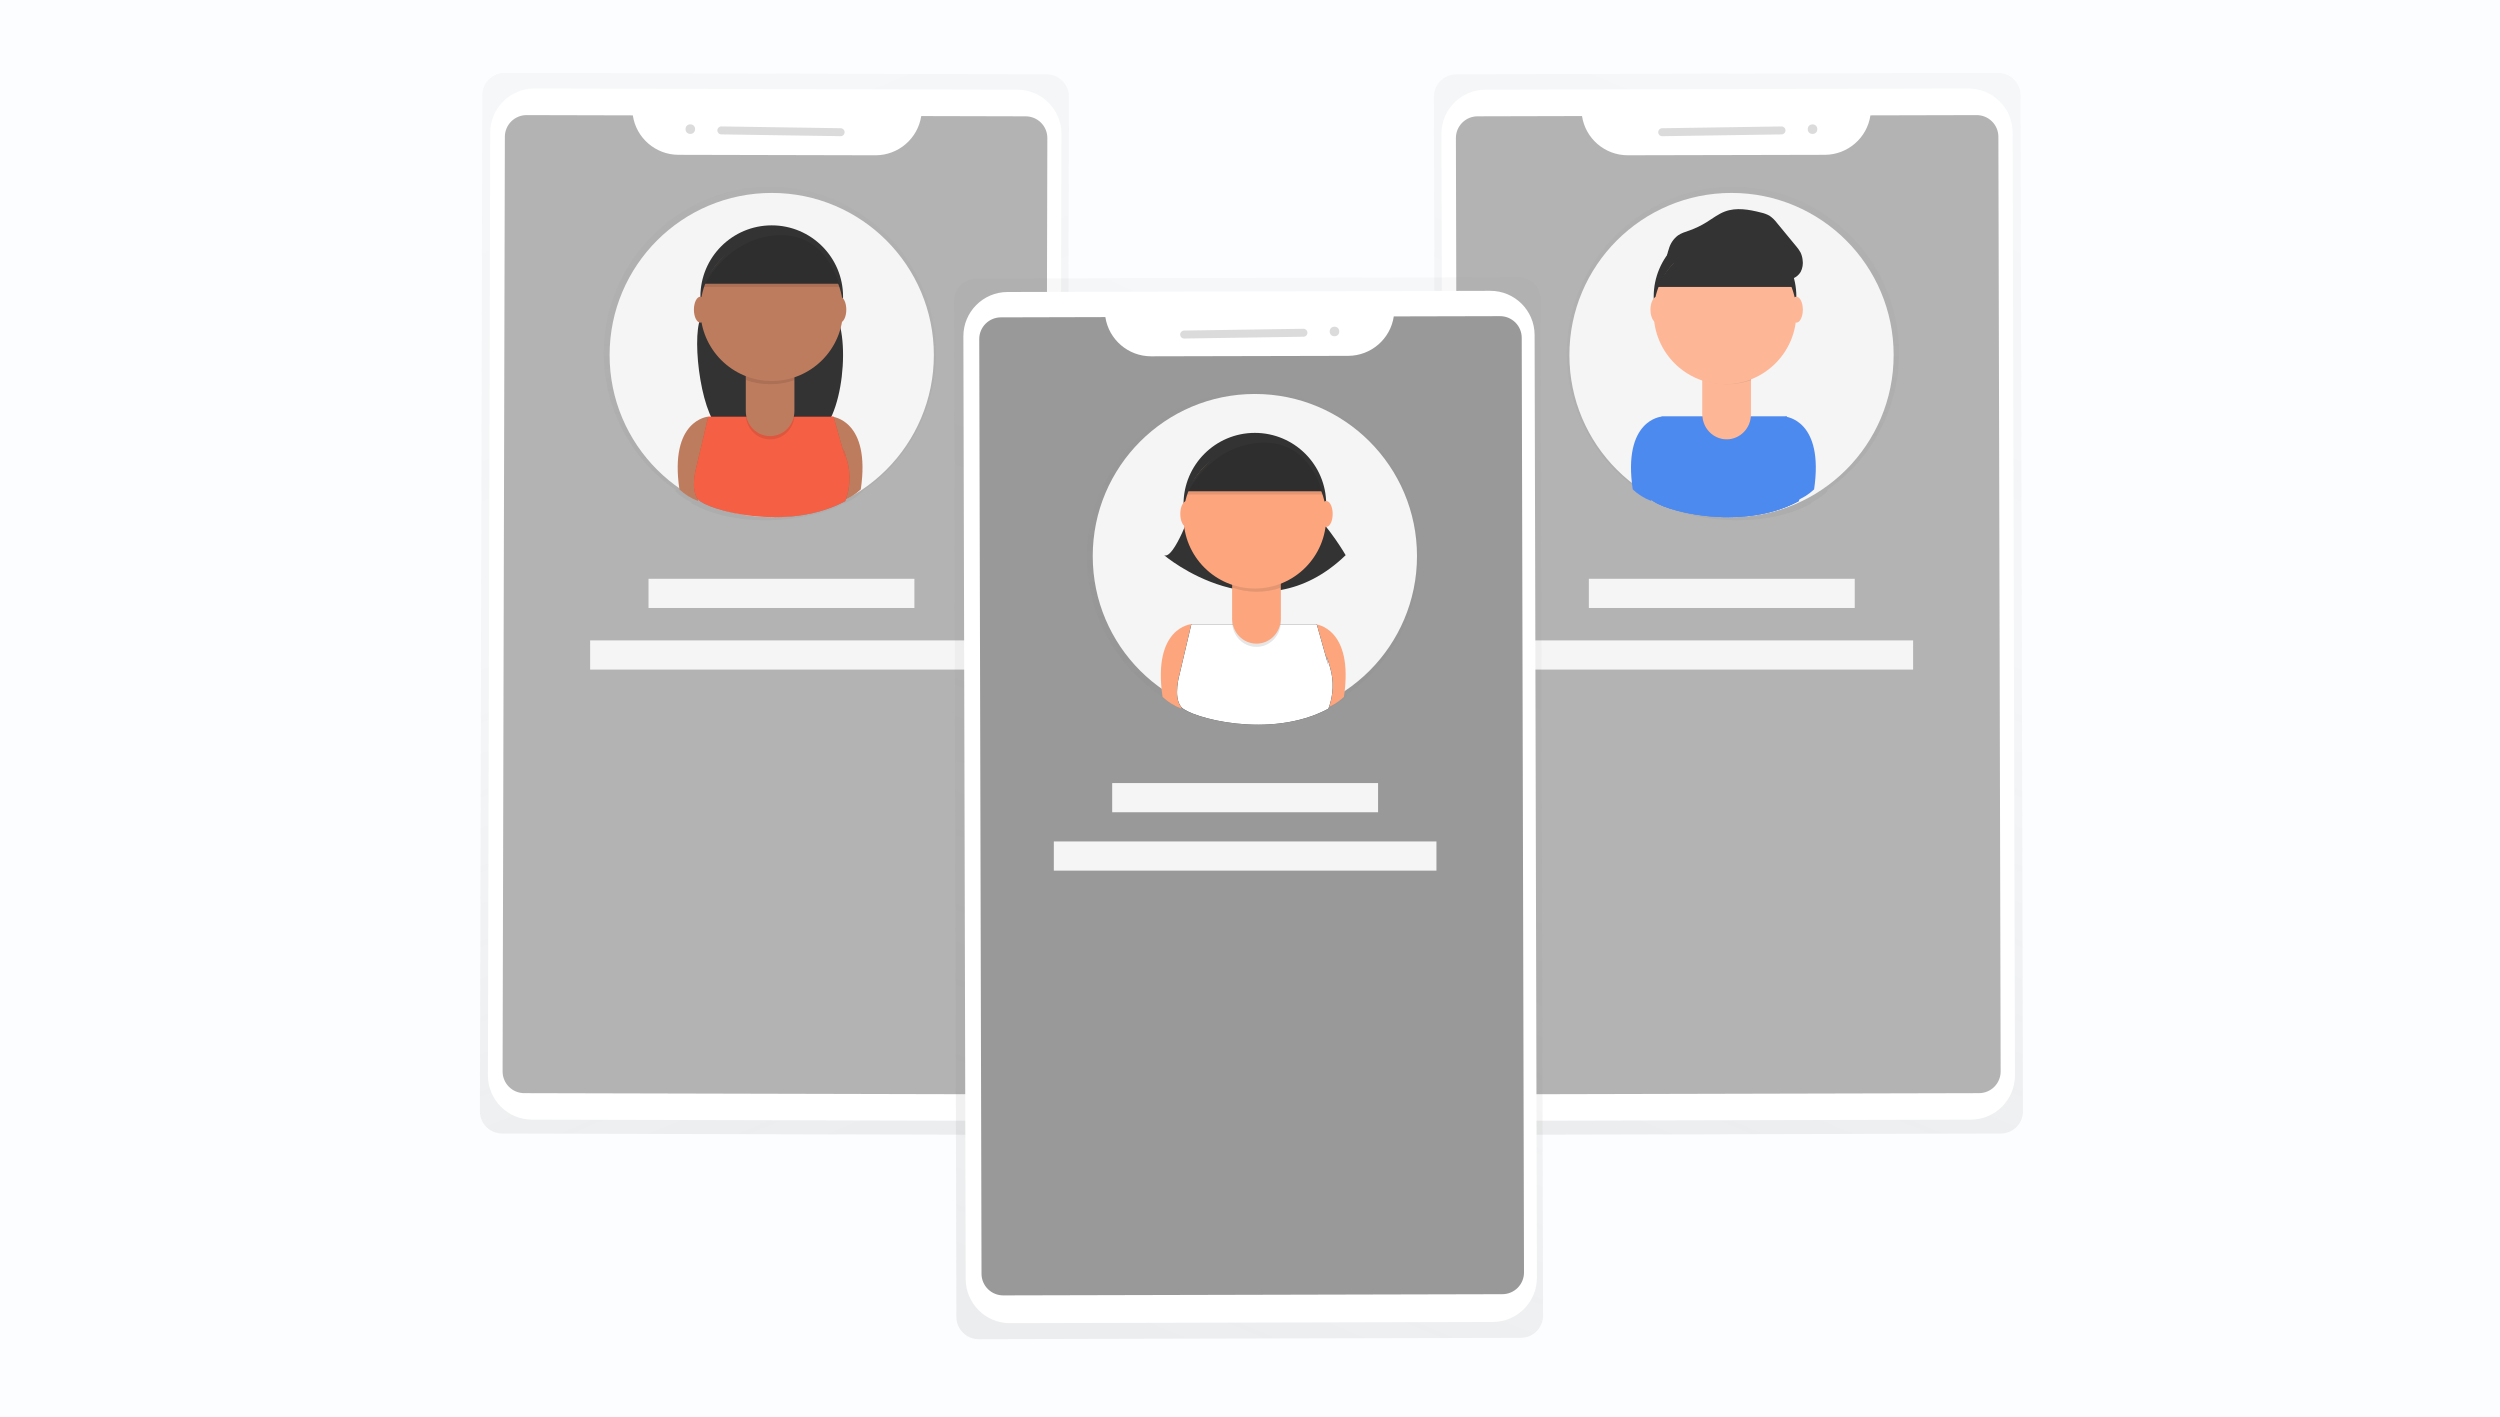 <?xml version="1.0" encoding="UTF-8"?>
<svg width="771px" height="437px" viewBox="0 0 771 437" version="1.1" xmlns="http://www.w3.org/2000/svg" xmlns:xlink="http://www.w3.org/1999/xlink">
    <!-- Generator: Sketch 53.2 (72643) - https://sketchapp.com -->
    <title>createprofile</title>
    <desc>Created with Sketch.</desc>
    <defs>
        <linearGradient x1="37.955%" y1="101.734%" x2="62.045%" y2="-1.738%" id="linearGradient-1">
            <stop stop-color="#808080" stop-opacity="0.25" offset="0%"></stop>
            <stop stop-color="#808080" stop-opacity="0.12" offset="54%"></stop>
            <stop stop-color="#808080" stop-opacity="0.1" offset="100%"></stop>
        </linearGradient>
        <linearGradient x1="50.003%" y1="100%" x2="50.003%" y2="-0.001%" id="linearGradient-2">
            <stop stop-color="#808080" stop-opacity="0.25" offset="0%"></stop>
            <stop stop-color="#808080" stop-opacity="0.12" offset="54%"></stop>
            <stop stop-color="#808080" stop-opacity="0.1" offset="100%"></stop>
        </linearGradient>
        <linearGradient x1="62.196%" y1="101.591%" x2="37.965%" y2="-1.775%" id="linearGradient-3">
            <stop stop-color="#808080" stop-opacity="0.25" offset="0%"></stop>
            <stop stop-color="#808080" stop-opacity="0.12" offset="54%"></stop>
            <stop stop-color="#808080" stop-opacity="0.1" offset="100%"></stop>
        </linearGradient>
        <linearGradient x1="49.997%" y1="100%" x2="49.997%" y2="-0.001%" id="linearGradient-4">
            <stop stop-color="#808080" stop-opacity="0.25" offset="0%"></stop>
            <stop stop-color="#808080" stop-opacity="0.12" offset="54%"></stop>
            <stop stop-color="#808080" stop-opacity="0.1" offset="100%"></stop>
        </linearGradient>
        <linearGradient x1="38.939%" y1="102.226%" x2="63.169%" y2="-1.14%" id="linearGradient-5">
            <stop stop-color="#808080" stop-opacity="0.25" offset="0%"></stop>
            <stop stop-color="#808080" stop-opacity="0.12" offset="54%"></stop>
            <stop stop-color="#808080" stop-opacity="0.1" offset="100%"></stop>
        </linearGradient>
        <path d="M258.076,170.5 L219.416,170.5 L215.808,185.837 C215.808,185.837 213.69,192.939 216.313,196.061 C218.936,199.184 243.577,206.286 261.674,196.562 C263.248,192.472 263.426,187.982 262.179,183.782 C260.118,176.625 261.674,183.281 261.674,183.281 L258.076,170.5 Z" id="path-6"></path>
        <filter x="-12.5%" y="-19.4%" width="125.0%" height="138.7%" filterUnits="objectBoundingBox" id="filter-7">
            <feOffset dx="0" dy="0" in="SourceAlpha" result="shadowOffsetOuter1"></feOffset>
            <feGaussianBlur stdDeviation="2" in="shadowOffsetOuter1" result="shadowBlurOuter1"></feGaussianBlur>
            <feColorMatrix values="0 0 0 0 0   0 0 0 0 0   0 0 0 0 0  0 0 0 0.5 0" type="matrix" in="shadowBlurOuter1"></feColorMatrix>
        </filter>
    </defs>
    <g id="Page-1" stroke="none" stroke-width="1" fill="none" fill-rule="evenodd">
        <g id="createprofile" fill-rule="nonzero">
            <g id="BG">
                <g id="Group-21" transform="translate(0, -0)">
                    <polygon id="Path" fill="#FBFDFE" points="771 1.13686838e-13 0 1.13686838e-13 0 437 771 437"></polygon>
                    <g id="undraw_swipe_profiles1_i6mr" transform="translate(148, 22)">
                        <g id="Group" opacity="0.5" transform="translate(294, 0.5)" fill="url(#linearGradient-1)">
                            <path d="M174.232,0.005 L7.064,0.413 C5.242,0.417 3.497,1.146 2.212,2.44 C0.927,3.733 0.207,5.485 0.211,7.311 L0.945,320.639 C0.951,322.469 1.683,324.221 2.98,325.509 C4.277,326.796 6.032,327.513 7.858,327.501 L175.027,327.093 C176.848,327.089 178.593,326.36 179.878,325.067 C181.164,323.773 181.883,322.021 181.879,320.196 L181.12,6.862 C181.106,3.063 178.023,-0.006 174.232,0.005 Z" id="Path"></path>
                        </g>
                        <path d="M310.529,5.468 L459.414,5.468 C466.947,5.468 473.054,11.575 473.054,19.108 L473.054,309.842 C473.054,317.375 466.947,323.482 459.414,323.482 L310.529,323.482 C302.995,323.482 296.889,317.375 296.889,309.842 L296.889,19.108 C296.889,11.575 302.995,5.468 310.529,5.468 Z" id="Rectangle" fill="#FFFFFF" transform="translate(384.971, 164.475) rotate(-0.14) translate(-384.971, -164.475) "></path>
                        <path d="M428.842,13.58 C427.807,20.54 421.847,25.705 414.804,25.746 L353.974,25.886 C346.937,25.874 340.959,20.74 339.89,13.791 L307.675,13.872 C305.9,13.876 304.2,14.584 302.949,15.84 C301.697,17.096 300.996,18.798 301,20.57 L301.699,308.832 C301.703,310.606 302.413,312.306 303.673,313.557 C304.932,314.808 306.638,315.507 308.414,315.5 L462.325,315.128 C464.1,315.124 465.8,314.416 467.051,313.16 C468.303,311.904 469.004,310.202 469,308.43 L468.301,20.168 C468.297,18.396 467.588,16.697 466.331,15.447 C465.073,14.196 463.37,13.496 461.596,13.5 L428.842,13.58 Z" id="03400db2-955d-4119-b6c0-e63250e8f2de" fill="#000000" opacity="0.3"></path>
                        <g id="Group" opacity="0.5" transform="translate(335, 35.5)" fill="url(#linearGradient-2)">
                            <path d="M102.688,51.369 C102.686,26.939 85.438,5.907 61.482,1.12 C37.525,-3.667 13.52,9.122 4.129,31.675 C-5.263,54.229 2.572,80.275 22.846,93.906 L22.876,94.132 C24.55,95.737 26.526,96.994 28.689,97.83 L28.755,97.604 C31.151,99.664 41.255,102.96 52.872,102.93 L53.123,102.93 C60.479,102.93 68.457,101.633 75.476,97.835 C75.476,97.835 75.537,97.699 75.632,97.448 C77.411,96.612 79.043,95.494 80.466,94.137 C80.492,93.943 80.519,93.748 80.546,93.554 C94.419,83.993 102.699,68.218 102.688,51.369 L102.688,51.369 Z" id="Path"></path>
                        </g>
                        <circle id="Oval" fill="#F5F5F5" cx="386" cy="87.5" r="50"></circle>
                        <path d="M364.617,17.272 L401.418,17.272 C402.096,17.272 402.646,17.822 402.646,18.5 C402.646,18.5 402.646,18.5 402.646,18.5 L402.646,18.5 C402.646,19.178 402.096,19.728 401.418,19.728 L364.617,19.728 C363.939,19.728 363.389,19.178 363.389,18.5 C363.389,18.5 363.389,18.5 363.389,18.5 L363.389,18.5 C363.389,17.822 363.939,17.272 364.617,17.272 Z" id="Rectangle" fill="#DBDBDB" transform="translate(383.018, 18.5) rotate(-0.86) translate(-383.018, -18.5) "></path>
                        <ellipse id="Oval" fill="#DBDBDB" transform="translate(410.986, 17.834) rotate(-0.86) translate(-410.986, -17.834) " cx="410.986" cy="17.834" rx="1.474" ry="1.474"></ellipse>
                        <rect id="Rectangle" fill="#F5F5F5" x="342" y="156.5" width="82" height="9"></rect>
                        <rect id="Rectangle" fill="#F5F5F5" x="324" y="175.5" width="118" height="9"></rect>
                        <g id="Group" opacity="0.5" transform="translate(0, 0.5)" fill="url(#linearGradient-3)">
                            <path d="M7.647,0.005 L174.816,0.413 C176.637,0.417 178.382,1.146 179.667,2.44 C180.952,3.733 181.672,5.485 181.668,7.311 L180.934,320.639 C180.929,322.469 180.197,324.221 178.9,325.509 C177.602,326.796 175.847,327.513 174.021,327.501 L6.853,327.093 C5.031,327.089 3.286,326.36 2.001,325.067 C0.716,323.773 -0.004,322.021 4.6855546e-10,320.196 L0.759,6.862 C0.773,3.063 3.856,-0.006 7.647,0.005 Z" id="Path"></path>
                        </g>
                        <path d="M16.467,5.468 L165.352,5.468 C172.886,5.468 178.992,11.575 178.992,19.108 L178.992,309.842 C178.992,317.375 172.886,323.482 165.352,323.482 L16.467,323.482 C8.934,323.482 2.827,317.375 2.827,309.842 L2.827,19.108 C2.827,11.575 8.934,5.468 16.467,5.468 Z" id="Rectangle" fill="#FFFFFF" transform="translate(90.91, 164.475) rotate(-179.86) translate(-90.91, -164.475) "></path>
                        <path d="M47.159,13.58 C48.194,20.54 54.155,25.705 61.198,25.746 L122.025,25.891 C129.062,25.879 135.04,20.745 136.108,13.796 L168.325,13.877 C170.1,13.881 171.799,14.589 173.051,15.845 C174.303,17.101 175.004,18.803 175,20.575 L174.301,308.837 C174.295,310.609 173.586,312.307 172.327,313.557 C171.069,314.806 169.365,315.505 167.591,315.5 L13.675,315.128 C11.9,315.124 10.201,314.416 8.949,313.16 C7.697,311.904 6.996,310.202 7,308.43 L7.699,20.168 C7.703,18.396 8.412,16.697 9.669,15.447 C10.927,14.196 12.63,13.496 14.404,13.5 L47.159,13.58 Z" id="630d207c-7e3b-460e-9d0a-7242eec8ea7a" fill="#000000" opacity="0.3"></path>
                        <g id="Group" opacity="0.5" transform="translate(38, 35.5)" fill="url(#linearGradient-4)">
                            <path d="M0.191,51.369 C0.194,26.939 17.441,5.907 41.398,1.12 C65.355,-3.667 89.36,9.122 98.751,31.675 C108.142,54.229 100.308,80.275 80.034,93.906 L80.003,94.132 C78.329,95.737 76.353,96.994 74.19,97.83 L74.125,97.604 C71.728,99.664 61.624,102.96 50.008,102.93 L49.757,102.93 C42.401,102.93 34.422,101.633 27.403,97.835 C27.403,97.835 27.343,97.699 27.247,97.448 C25.468,96.612 23.836,95.494 22.414,94.137 C22.387,93.943 22.36,93.748 22.333,93.554 C8.46,83.993 0.18,68.218 0.191,51.369 Z" id="Path"></path>
                        </g>
                        <circle id="Oval" fill="#F5F5F5" cx="90" cy="87.5" r="50"></circle>
                        <path d="M74.456,17.266 L111.257,17.266 C111.935,17.266 112.485,17.816 112.485,18.494 L112.485,18.494 C112.485,19.172 111.935,19.722 111.257,19.722 C111.257,19.722 111.257,19.722 111.257,19.722 L74.456,19.722 C73.777,19.722 73.228,19.172 73.228,18.494 L73.228,18.494 C73.228,17.816 73.777,17.266 74.456,17.266 C74.456,17.266 74.456,17.266 74.456,17.266 Z" id="Rectangle" fill="#DBDBDB" transform="translate(92.856, 18.494) rotate(-179.14) translate(-92.856, -18.494) "></path>
                        <ellipse id="Oval" fill="#DBDBDB" transform="translate(64.89, 17.826) rotate(-89.14) translate(-64.89, -17.826) " cx="64.89" cy="17.826" rx="1.474" ry="1.474"></ellipse>
                        <rect id="Rectangle" fill="#F5F5F5" transform="translate(93, 161) rotate(-180) translate(-93, -161) " x="52" y="156.5" width="82" height="9"></rect>
                        <rect id="Rectangle" fill="#F5F5F5" transform="translate(93, 180) rotate(-180) translate(-93, -180) " x="34" y="175.5" width="118" height="9"></rect>
                        <g id="Group" opacity="0.5" transform="translate(146, 63.5)" fill="url(#linearGradient-5)">
                            <path d="M174.232,0.005 L7.064,0.413 C5.242,0.417 3.497,1.146 2.212,2.44 C0.927,3.733 0.207,5.485 0.211,7.311 L0.945,320.639 C0.951,322.469 1.683,324.221 2.98,325.509 C4.277,326.796 6.032,327.513 7.858,327.501 L175.027,327.093 C176.848,327.089 178.593,326.36 179.878,325.067 C181.164,323.773 181.883,322.021 181.879,320.196 L181.12,6.862 C181.106,3.063 178.023,-0.006 174.232,0.005 L174.232,0.005 Z" id="Path"></path>
                        </g>
                        <path d="M163.101,67.871 L311.987,67.871 C319.52,67.871 325.627,73.978 325.627,81.511 L325.627,372.244 C325.627,379.778 319.52,385.884 311.987,385.884 L163.101,385.884 C155.568,385.884 149.461,379.778 149.461,372.244 L149.461,81.511 C149.461,73.978 155.568,67.871 163.101,67.871 Z" id="Rectangle" fill="#FFFFFF" transform="translate(237.544, 226.878) rotate(-0.14) translate(-237.544, -226.878) "></path>
                        <path d="M281.842,75.58 C280.807,82.54 274.847,87.705 267.804,87.746 L206.974,87.886 C199.937,87.874 193.959,82.74 192.89,75.791 L160.675,75.872 C158.9,75.876 157.2,76.584 155.949,77.84 C154.697,79.096 153.996,80.798 154,82.57 L154.699,370.832 C154.703,372.606 155.413,374.306 156.673,375.557 C157.932,376.808 159.638,377.507 161.414,377.5 L315.325,377.128 C317.1,377.124 318.8,376.416 320.051,375.16 C321.303,373.904 322.004,372.202 322,370.43 L321.301,82.168 C321.297,80.396 320.588,78.697 319.331,77.447 C318.073,76.196 316.37,75.496 314.596,75.5 L281.842,75.58 Z" id="e707708a-3328-453c-98e2-ff60f305110c" fill="#000000" opacity="0.4"></path>
                        <g id="Group" opacity="0.5" transform="translate(187, 98.5)" fill="url(#linearGradient-2)">
                            <path d="M102.688,51.369 C102.686,26.939 85.438,5.907 61.482,1.12 C37.525,-3.667 13.52,9.122 4.129,31.675 C-5.263,54.229 2.572,80.275 22.846,93.906 L22.876,94.132 C24.55,95.737 26.526,96.994 28.689,97.83 L28.755,97.604 C31.151,99.664 41.255,102.96 52.872,102.93 L53.123,102.93 C60.479,102.93 68.457,101.633 75.476,97.835 C75.476,97.835 75.537,97.699 75.632,97.448 C77.411,96.612 79.043,95.494 80.466,94.137 C80.492,93.943 80.519,93.748 80.546,93.554 C94.419,83.993 102.699,68.218 102.688,51.369 Z" id="Path"></path>
                        </g>
                        <circle id="Oval" fill="#F5F5F5" cx="239" cy="149.5" r="50"></circle>
                        <path d="M217.185,79.669 L253.986,79.669 C254.664,79.669 255.214,80.219 255.214,80.897 C255.214,80.897 255.214,80.897 255.214,80.897 L255.214,80.897 C255.214,81.575 254.664,82.125 253.986,82.125 L217.185,82.125 C216.506,82.125 215.957,81.575 215.957,80.897 C215.957,80.897 215.957,80.897 215.957,80.897 L215.957,80.897 C215.957,80.219 216.506,79.669 217.185,79.669 Z" id="Rectangle" fill="#DBDBDB" transform="translate(235.585, 80.897) rotate(-0.86) translate(-235.585, -80.897) "></path>
                        <ellipse id="Oval" fill="#DBDBDB" transform="translate(263.554, 80.231) rotate(-0.86) translate(-263.554, -80.231) " cx="263.554" cy="80.231" rx="1.474" ry="1.474"></ellipse>
                        <rect id="Rectangle" fill="#F5F5F5" x="195" y="219.5" width="82" height="9"></rect>
                        <rect id="Rectangle" fill="#F5F5F5" x="177" y="237.5" width="118" height="9"></rect>
                        <path d="M219.364,170.5 C219.364,170.5 207.361,171.465 210.534,192.931 C212.179,194.48 214.121,195.693 216.248,196.5 L223,174.069 L219.364,170.5 Z" id="Path" fill="#FDA57D"></path>
                        <path d="M257.636,170.5 C257.636,170.5 269.639,171.465 266.466,192.931 C264.821,194.48 262.879,195.693 260.752,196.5 L254,174.069 L257.636,170.5 Z" id="Path" fill="#FDA57D"></path>
                        <path d="M219.734,134.5 C219.734,134.5 214.083,150.743 211,149.22 C211,149.22 240.718,174.6 267,149.22 C267,149.22 262.376,141.099 255.697,134.5 L219.734,134.5 Z" id="Path" fill="#333333"></path>
                        <circle id="Oval" fill="#333333" cx="239" cy="133.5" r="22"></circle>
                        <path d="M258.076,170.5 L219.416,170.5 L215.808,185.837 C215.808,185.837 213.69,192.939 216.313,196.061 C218.936,199.184 243.577,206.286 261.674,196.562 C263.248,192.472 263.426,187.982 262.179,183.782 C260.118,176.625 261.674,183.281 261.674,183.281 L258.076,170.5 Z" id="Path" fill="#000000" opacity="0.1"></path>
                        <path d="M258.076,170.5 L219.416,170.5 L215.808,185.837 C215.808,185.837 213.69,192.939 216.313,196.061 C218.936,199.184 243.577,206.286 261.674,196.562 C263.248,192.472 263.426,187.982 262.179,183.782 C260.118,176.625 261.674,183.281 261.674,183.281 L258.076,170.5 Z" id="Path" fill="#000000" opacity="0.1"></path>
                        <g id="Path">
                            <use fill="black" fill-opacity="1" filter="url(#filter-7)" xlink:href="#path-6"></use>
                            <use fill="#FFFFFF" xlink:href="#path-6"></use>
                        </g>
                        <path d="M232,157.5 L247,157.5 L247,169.802 C247,174.053 243.642,177.5 239.5,177.5 L239.5,177.5 C235.358,177.5 232,174.053 232,169.802 L232,157.5 L232,157.5 Z" id="Path" fill="#000000" opacity="0.1"></path>
                        <path d="M232,156.5 L247,156.5 L247,168.808 C247,173.056 243.642,176.5 239.5,176.5 L239.5,176.5 C235.358,176.5 232,173.056 232,168.808 L232,156.5 L232,156.5 Z" id="Path" fill="#FDA57D"></path>
                        <path d="M232,159.207 C236.834,160.918 242.156,160.931 247,159.245 L247,157.5 L232,157.5 L232,159.207 Z" id="Path" fill="#000000" opacity="0.1"></path>
                        <circle id="Oval" fill="#FDA57D" cx="239" cy="137.5" r="22"></circle>
                        <path d="M218,129.5 L260,129.5 C260,129.5 256.415,112.465 240.537,113.55 C224.659,114.634 218,129.5 218,129.5 Z" id="Path" fill="#333333"></path>
                        <ellipse id="Oval" fill="#FDA57D" cx="218" cy="136.5" rx="2" ry="4"></ellipse>
                        <ellipse id="Oval" fill="#FDA57D" cx="261" cy="136.5" rx="2" ry="4"></ellipse>
                        <path d="M218,130.5 L260,130.5 C260,130.5 256.415,113.465 240.537,114.55 C224.659,115.634 218,130.5 218,130.5 Z" id="Path" fill="#000000" opacity="0.1"></path>
                        <path d="M364.364,106.5 C364.364,106.5 352.361,107.465 355.534,128.931 C357.179,130.48 359.121,131.693 361.248,132.5 L368,110.069 L364.364,106.5 Z" id="Path" fill="#4D8AF0"></path>
                        <path d="M402.636,106.5 C402.636,106.5 414.639,107.465 411.466,128.931 C409.821,130.48 407.879,131.693 405.752,132.5 L399,110.069 L402.636,106.5 Z" id="Path" fill="#4D8AF0"></path>
                        <circle id="Oval" fill="#333333" cx="384" cy="69.5" r="22"></circle>
                        <path d="M403.076,106.5 L364.416,106.5 L360.808,121.837 C360.808,121.837 358.69,128.939 361.313,132.061 C363.936,135.184 388.577,142.286 406.674,132.562 C408.248,128.472 408.426,123.982 407.179,119.782 C405.118,112.625 406.674,119.281 406.674,119.281 L403.076,106.5 Z" id="Path" fill="#4D8AF0"></path>
                        <path d="M403.076,106.5 L364.416,106.5 L360.808,121.837 C360.808,121.837 358.69,128.939 361.313,132.061 C363.936,135.184 388.577,142.286 406.674,132.562 C408.248,128.472 408.426,123.982 407.179,119.782 C405.118,112.625 406.674,119.281 406.674,119.281 L403.076,106.5 Z" id="Path" fill="#4D8AF0"></path>
                        <path d="M403.076,106.5 L364.416,106.5 L360.808,121.837 C360.808,121.837 358.69,128.939 361.313,132.061 C363.936,135.184 388.577,142.286 406.674,132.562 C408.248,128.472 408.426,123.982 407.179,119.782 C405.118,112.625 406.674,119.281 406.674,119.281 L403.076,106.5 Z" id="Path" fill="#4D8AF0"></path>
                        <path d="M377,93.5 L392,93.5 L392,105.802 C392,110.053 388.642,113.5 384.5,113.5 L384.5,113.5 C380.358,113.5 377,110.053 377,105.802 L377,93.5 L377,93.5 Z" id="Path" fill="#000000" opacity="0.1"></path>
                        <path d="M377,93.5 L392,93.5 L392,105.808 C392,110.056 388.642,113.5 384.5,113.5 L384.5,113.5 C380.358,113.5 377,110.056 377,105.808 L377,93.5 L377,93.5 Z" id="Path" fill="#FDB797"></path>
                        <path d="M377,95.207 C381.834,96.918 387.156,96.931 392,95.245 L392,93.5 L377,93.5 L377,95.207 Z" id="Path" fill="#000000" opacity="0.1"></path>
                        <circle id="Oval" fill="#FDB797" cx="384" cy="74.5" r="22"></circle>
                        <path d="M363,66.5 L405,66.5 C405,66.5 401.415,49.465 385.537,50.55 C369.659,51.634 363,66.5 363,66.5 Z" id="Path" fill="#000000" opacity="0.1"></path>
                        <path d="M363,66.5 L405,66.5 C405,66.5 401.415,49.465 385.537,50.55 C369.659,51.634 363,66.5 363,66.5 Z" id="Path" fill="#333333"></path>
                        <ellipse id="Oval" fill="#FDB797" cx="363" cy="73.5" rx="2" ry="4"></ellipse>
                        <ellipse id="Oval" fill="#FDB797" cx="406" cy="73.5" rx="2" ry="4"></ellipse>
                        <path d="M366.658,54.812 C367.109,53.13 368.106,51.647 369.491,50.597 C370.566,49.851 371.847,49.488 373.082,49.055 C374.905,48.402 376.654,47.557 378.3,46.534 C380.169,45.379 381.922,43.988 383.981,43.221 C387.497,41.905 391.459,42.616 395.116,43.559 C396.026,43.752 396.903,44.08 397.717,44.532 C398.605,45.148 399.385,45.906 400.028,46.776 L405.824,53.804 C406.377,54.42 406.861,55.097 407.265,55.821 C407.614,56.543 407.837,57.321 407.923,58.12 C408.131,59.411 407.914,60.735 407.305,61.891 C406.301,63.57 404.292,64.412 402.363,64.492 C400.435,64.573 398.526,63.988 396.663,63.459 C390.636,61.694 384.579,60.051 378.356,59.315 C375.266,58.932 372.147,58.831 369.039,59.012 C368.065,59.078 366.774,59.516 366.181,58.508 C365.664,57.681 366.392,55.664 366.658,54.812 Z" id="Path" fill="#333333"></path>
                        <path d="M70.364,106.5 C70.364,106.5 58.361,107.465 61.534,128.931 C63.179,130.48 65.121,131.693 67.248,132.5 L74,110.069 L70.364,106.5 Z" id="Path" fill="#BE7C5E"></path>
                        <path d="M108.636,106.5 C108.636,106.5 120.639,107.465 117.466,128.931 C115.821,130.48 113.879,131.693 111.752,132.5 L105,110.069 L108.636,106.5 Z" id="Path" fill="#BE7C5E"></path>
                        <path d="M70.231,70.5 C70.231,70.5 69.319,73.133 68.024,76.179 C65.199,82.845 68.422,108.444 75.187,111.171 C82.772,114.233 92.755,116.192 103.121,112.453 C112.132,109.202 114.907,80.043 108.54,72.968 C107.795,72.135 107.029,71.308 106.198,70.505 L70.231,70.5 Z" id="Path" fill="#333333"></path>
                        <circle id="Oval" fill="#333333" cx="90" cy="69.5" r="22"></circle>
                        <path d="M109.076,106.5 L70.416,106.5 L66.808,121.837 C66.808,121.837 64.69,128.939 67.313,132.061 C69.936,135.184 94.577,142.286 112.674,132.562 C114.248,128.472 114.426,123.982 113.179,119.782 C111.118,112.625 112.674,119.281 112.674,119.281 L109.076,106.5 Z" id="Path" fill="#000000" opacity="0.1"></path>
                        <path d="M109.076,106.5 L70.416,106.5 L66.808,121.837 C66.808,121.837 64.69,128.939 67.313,132.061 C69.936,135.184 94.577,142.286 112.674,132.562 C114.248,128.472 114.426,123.982 113.179,119.782 C111.118,112.625 112.674,119.281 112.674,119.281 L109.076,106.5 Z" id="Path" fill="#000000" opacity="0.1"></path>
                        <path d="M109.076,106.5 L70.416,106.5 L66.808,121.837 C66.808,121.837 64.69,128.939 67.313,132.061 C69.936,135.184 94.577,142.286 112.674,132.562 C114.248,128.472 114.426,123.982 113.179,119.782 C111.118,112.625 112.674,119.281 112.674,119.281 L109.076,106.5 Z" id="Path" fill="#F55F44"></path>
                        <path d="M82,93.5 L97,93.5 L97,105.802 C97,107.844 96.21,109.802 94.803,111.245 C93.397,112.689 91.489,113.5 89.5,113.5 L89.5,113.5 C85.358,113.5 82,110.053 82,105.802 L82,93.5 L82,93.5 Z" id="Path" fill="#000000" opacity="0.1"></path>
                        <path d="M82,92.5 L97,92.5 L97,104.808 C97,106.848 96.21,108.804 94.803,110.247 C93.397,111.69 91.489,112.5 89.5,112.5 L89.5,112.5 C85.358,112.5 82,109.056 82,104.808 L82,92.5 L82,92.5 Z" id="Path" fill="#BE7C5E"></path>
                        <path d="M82,95.207 C86.834,96.918 92.156,96.931 97,95.245 L97,93.5 L82,93.5 L82,95.207 Z" id="Path" fill="#000000" opacity="0.1"></path>
                        <circle id="Oval" fill="#BE7C5E" cx="90" cy="73.5" r="22"></circle>
                        <path d="M69,65.5 L111,65.5 C111,65.5 107.415,48.465 91.537,49.55 C75.659,50.634 69,65.5 69,65.5 Z" id="Path" fill="#333333"></path>
                        <ellipse id="Oval" fill="#BE7C5E" cx="68" cy="73.5" rx="2" ry="4"></ellipse>
                        <ellipse id="Oval" fill="#BE7C5E" cx="111" cy="73.5" rx="2" ry="4"></ellipse>
                        <path d="M69,66.5 L111,66.5 C111,66.5 107.415,49.465 91.537,50.55 C75.659,51.634 69,66.5 69,66.5 Z" id="Path" fill="#000000" opacity="0.1"></path>
                    </g>
                </g>
            </g>
        </g>
    </g>
</svg>